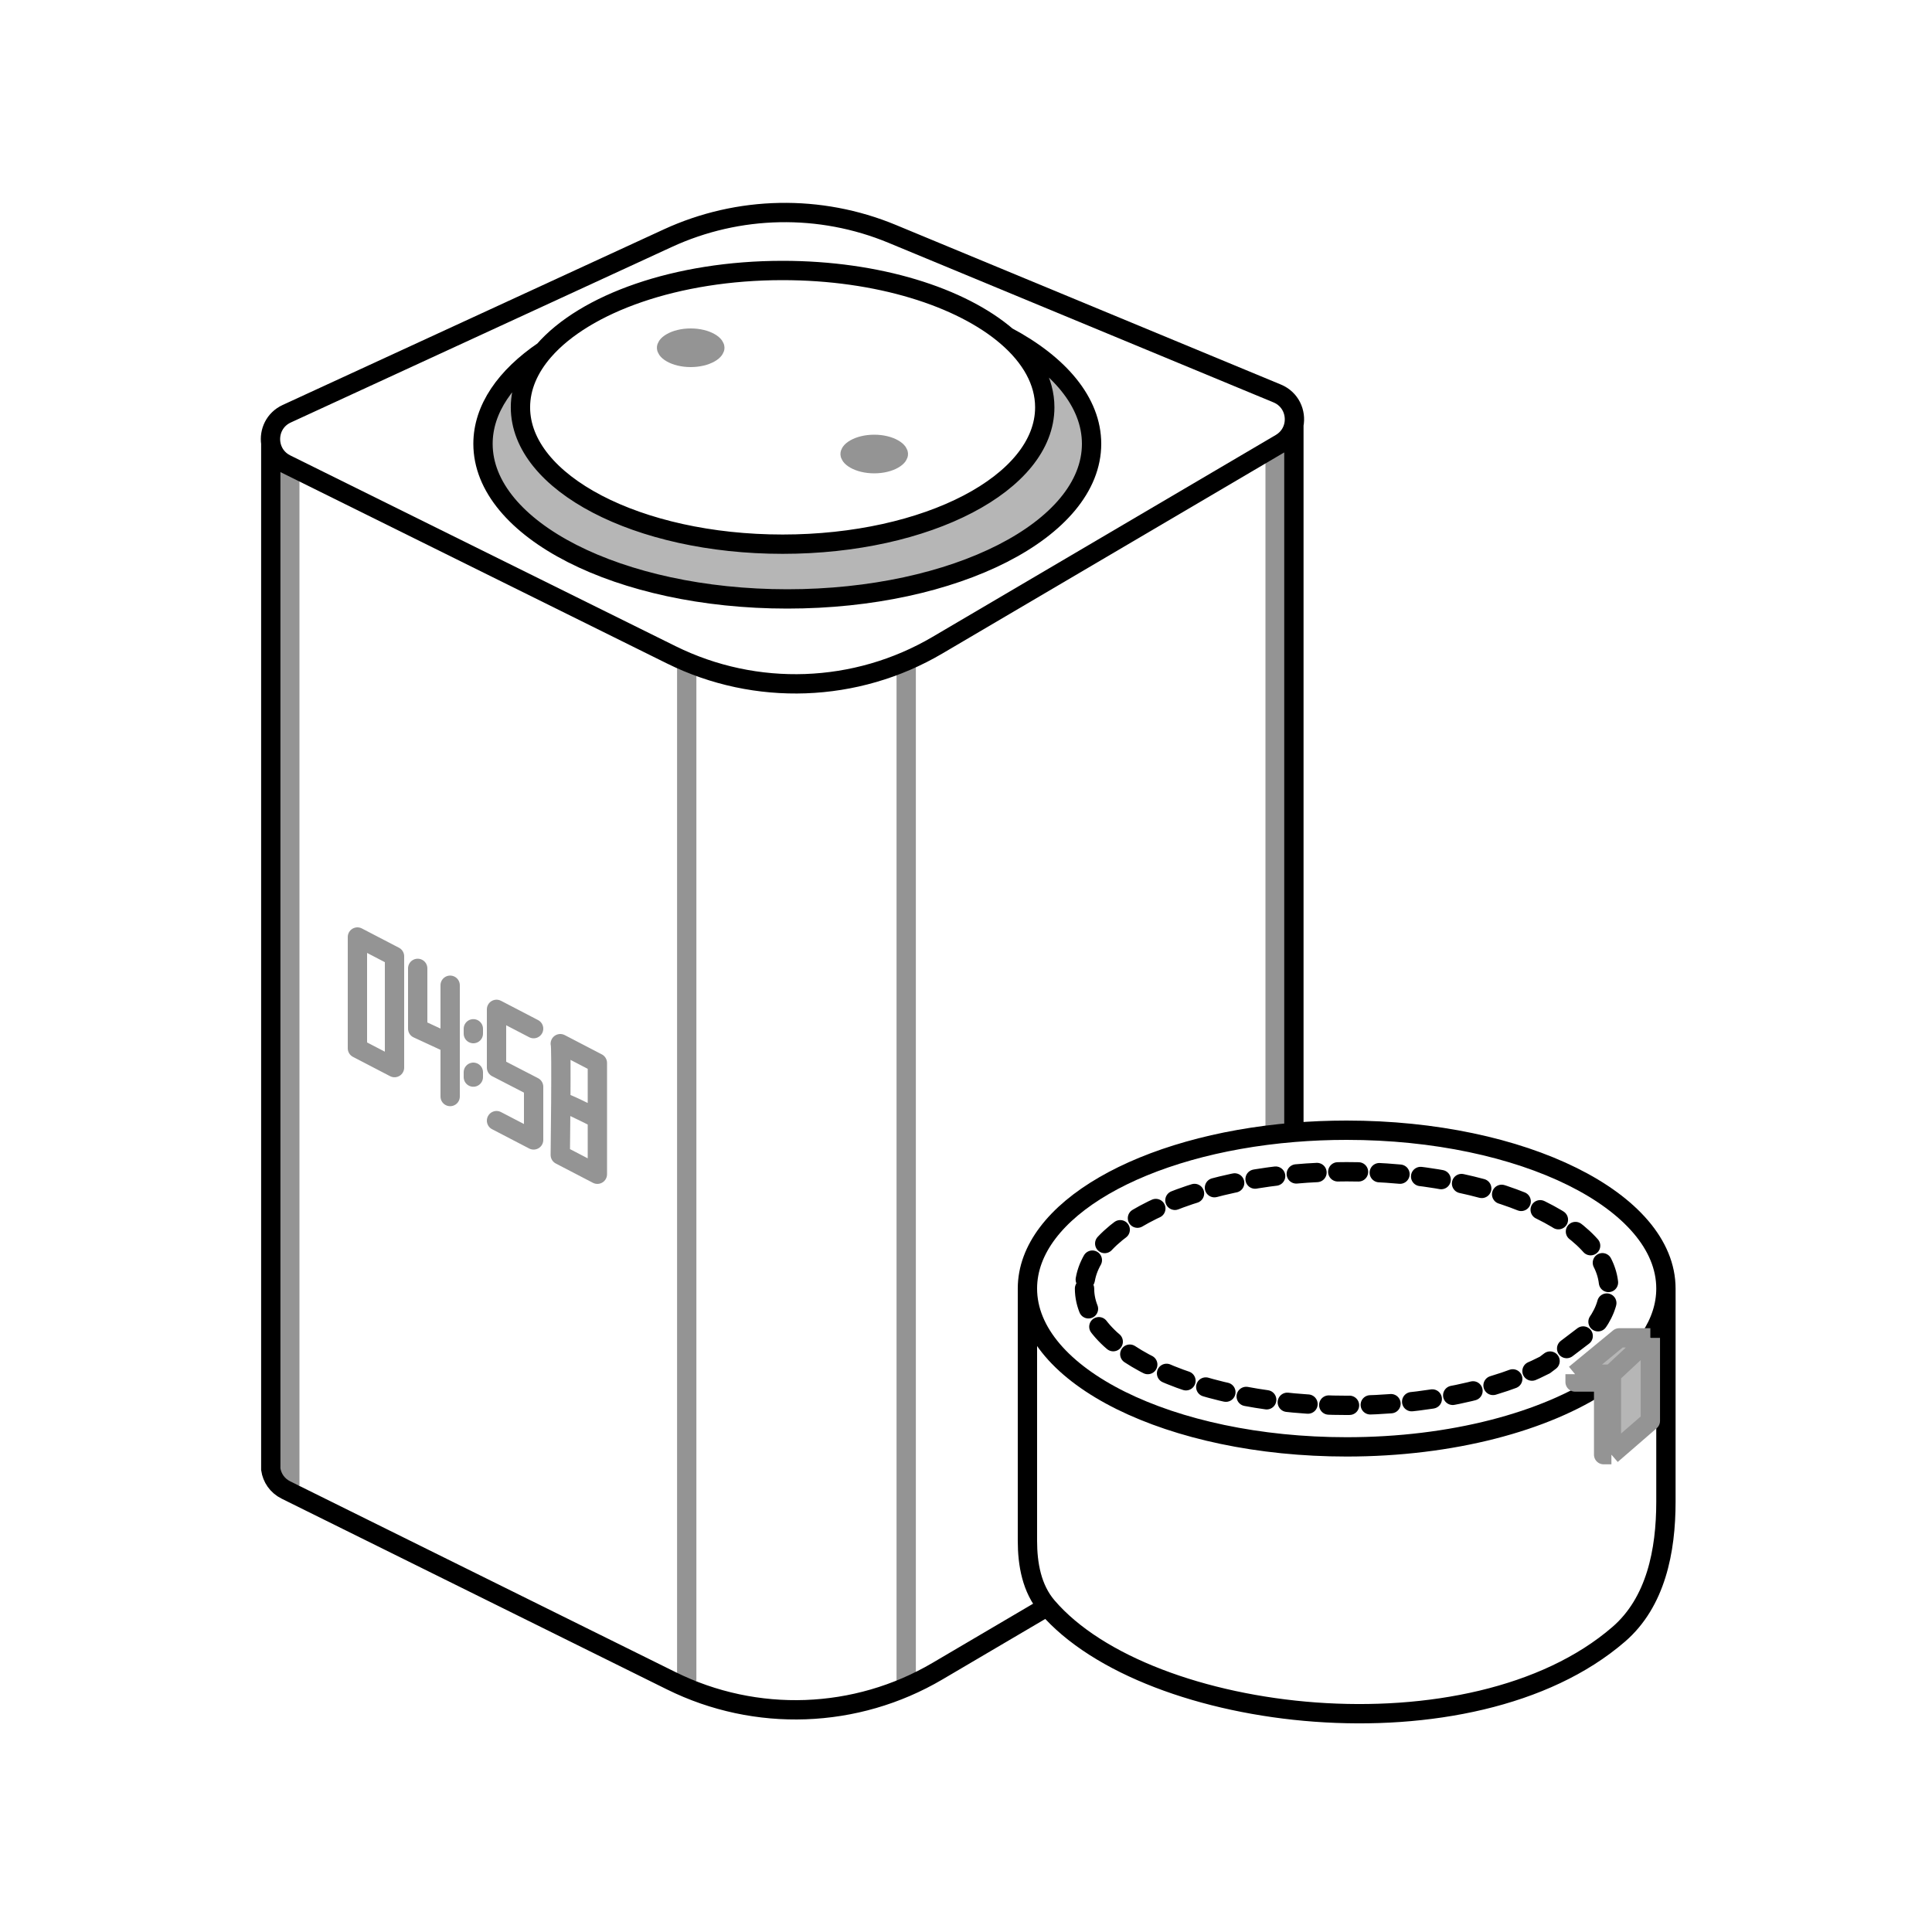 <svg width="200" height="200" viewBox="0 0 200 200" fill="none" xmlns="http://www.w3.org/2000/svg">
<path d="M132 46V117.5M71.09 68.135V174M93.81 68.135V174M30 47.925V153.789" stroke="#949494" stroke-width="2" stroke-linejoin="round"/>
<path d="M108.154 42.167C108.154 49.991 96.004 56.333 81.015 56.333C66.027 56.333 53.877 49.991 53.877 42.167C53.877 40.079 54.742 38.097 56.294 36.313C52.342 38.996 50 42.331 50 45.944C50 54.812 64.103 62 81.5 62C98.897 62 113 54.812 113 45.944C113 41.633 109.666 37.719 104.241 34.835C106.724 36.974 108.154 39.483 108.154 42.167Z" fill="#B6B6B6"/>
<path d="M56.294 36.313C52.342 38.996 50 42.331 50 45.944C50 54.812 64.103 62 81.5 62C98.897 62 113 54.812 113 45.944C113 41.633 109.666 37.719 104.241 34.835M56.294 36.313C54.742 38.097 53.877 40.079 53.877 42.167C53.877 49.991 66.027 56.333 81.015 56.333C96.004 56.333 108.154 49.991 108.154 42.167C108.154 39.483 106.724 36.974 104.241 34.835M56.294 36.313C60.562 31.41 70.026 28 81.015 28C90.863 28 99.485 30.738 104.241 34.835" stroke="black" stroke-width="2"/>
<path d="M93 47C93 47.039 92.964 47.269 92.479 47.546C92.022 47.807 91.325 48 90.5 48C89.675 48 88.978 47.807 88.521 47.546C88.036 47.269 88 47.039 88 47C88 46.961 88.036 46.731 88.521 46.454C88.978 46.193 89.675 46 90.5 46C91.325 46 92.022 46.193 92.479 46.454C92.964 46.731 93 46.961 93 47Z" stroke="#949494" stroke-width="2"/>
<path d="M74 36C74 36.039 73.964 36.269 73.479 36.546C73.022 36.807 72.325 37 71.5 37C70.675 37 69.978 36.807 69.521 36.546C69.036 36.269 69 36.039 69 36C69 35.961 69.036 35.731 69.521 35.454C69.978 35.193 70.675 35 71.5 35C72.325 35 73.022 35.193 73.479 35.454C73.964 35.731 74 35.961 74 36Z" stroke="#949494" stroke-width="2"/>
<path d="M43.24 100.245V106.485L46.6 108.04M46.6 101.992V108.04M46.6 113.512V108.04M51.4 116.008L55.24 118.005V112.5L51.4 110.517C51.4 107.573 51.4 104.81 51.4 104.488L55.24 106.485M58.054 114.069C58.075 110.963 58.072 108.078 58 108.04L61.84 110.037V115.797M58.054 114.069C58.395 114.069 60.72 115.221 61.84 115.797M58.054 114.069L58 119.56L61.84 121.557V115.797M49 106.5V107M49 111V111.5M37 97V108.52L40.84 110.517C40.84 106.811 40.84 99.319 40.84 98.997L37 97Z" stroke="#949494" stroke-width="2" stroke-linecap="round" stroke-linejoin="round"/>
<path d="M28.032 45.891C27.855 44.701 28.409 43.417 29.682 42.83L69.121 24.66C76.463 21.277 84.887 21.114 92.354 24.209L132.215 40.732C133.598 41.306 134.196 42.713 133.943 43.981M28.032 45.891C28.162 46.764 28.686 47.586 29.609 48.042L69.485 67.784C78.249 72.122 88.616 71.749 97.044 66.791L132.575 45.891C133.341 45.44 133.793 44.735 133.943 43.981M28.032 45.891V152.098C28.162 152.972 28.686 153.794 29.609 154.25L69.485 173.991C78.249 178.33 88.616 177.957 97.044 172.999L108.404 166.317M133.943 43.981V117.223M106.359 133.39C106.359 142.442 121.155 149.78 139.407 149.78C150.315 149.78 159.988 147.159 166.007 143.118M106.359 133.39V159.488C106.359 161.941 106.808 164.453 108.404 166.317V166.317M106.359 133.39C106.359 125.261 118.291 118.514 133.943 117.223M172.456 133.39C172.456 124.338 157.66 117 139.407 117C137.546 117 135.721 117.076 133.943 117.223M172.456 133.39V155.467C172.456 160.548 171.415 165.853 167.572 169.178C152.351 182.345 118.795 178.453 108.404 166.317M172.456 133.39C172.456 135.172 171.882 136.888 170.821 138.495" stroke="black" stroke-width="2"/>
<path d="M112.27 133.39C112.27 140.067 124.42 145.481 139.407 145.481C147.602 145.481 154.949 143.862 159.924 141.304C160.922 140.561 163.671 138.471 164.921 137.519C165.972 136.23 166.545 134.84 166.545 133.39C166.545 126.712 154.395 121.299 139.407 121.299C124.42 121.299 112.27 126.712 112.27 133.39Z" stroke="black" stroke-width="2" stroke-linecap="round" stroke-dasharray="2.15 2.15"/>
<path d="M170.844 147.093L166.813 150.586H166.007V143.063H163.052V142.257L167.619 138.495H170.844V147.093Z" fill="#B6B6B6"/>
<path d="M163.052 142.257H166.813M163.052 142.257L167.619 138.495H170.844M163.052 142.257C163.052 142.472 163.052 142.884 163.052 143.063H166.007V150.586H166.813M166.813 142.257V150.586M166.813 142.257L170.844 138.495M166.813 150.586L170.844 147.093V138.495" stroke="#949494" stroke-width="2" stroke-linejoin="round"/>
</svg>
